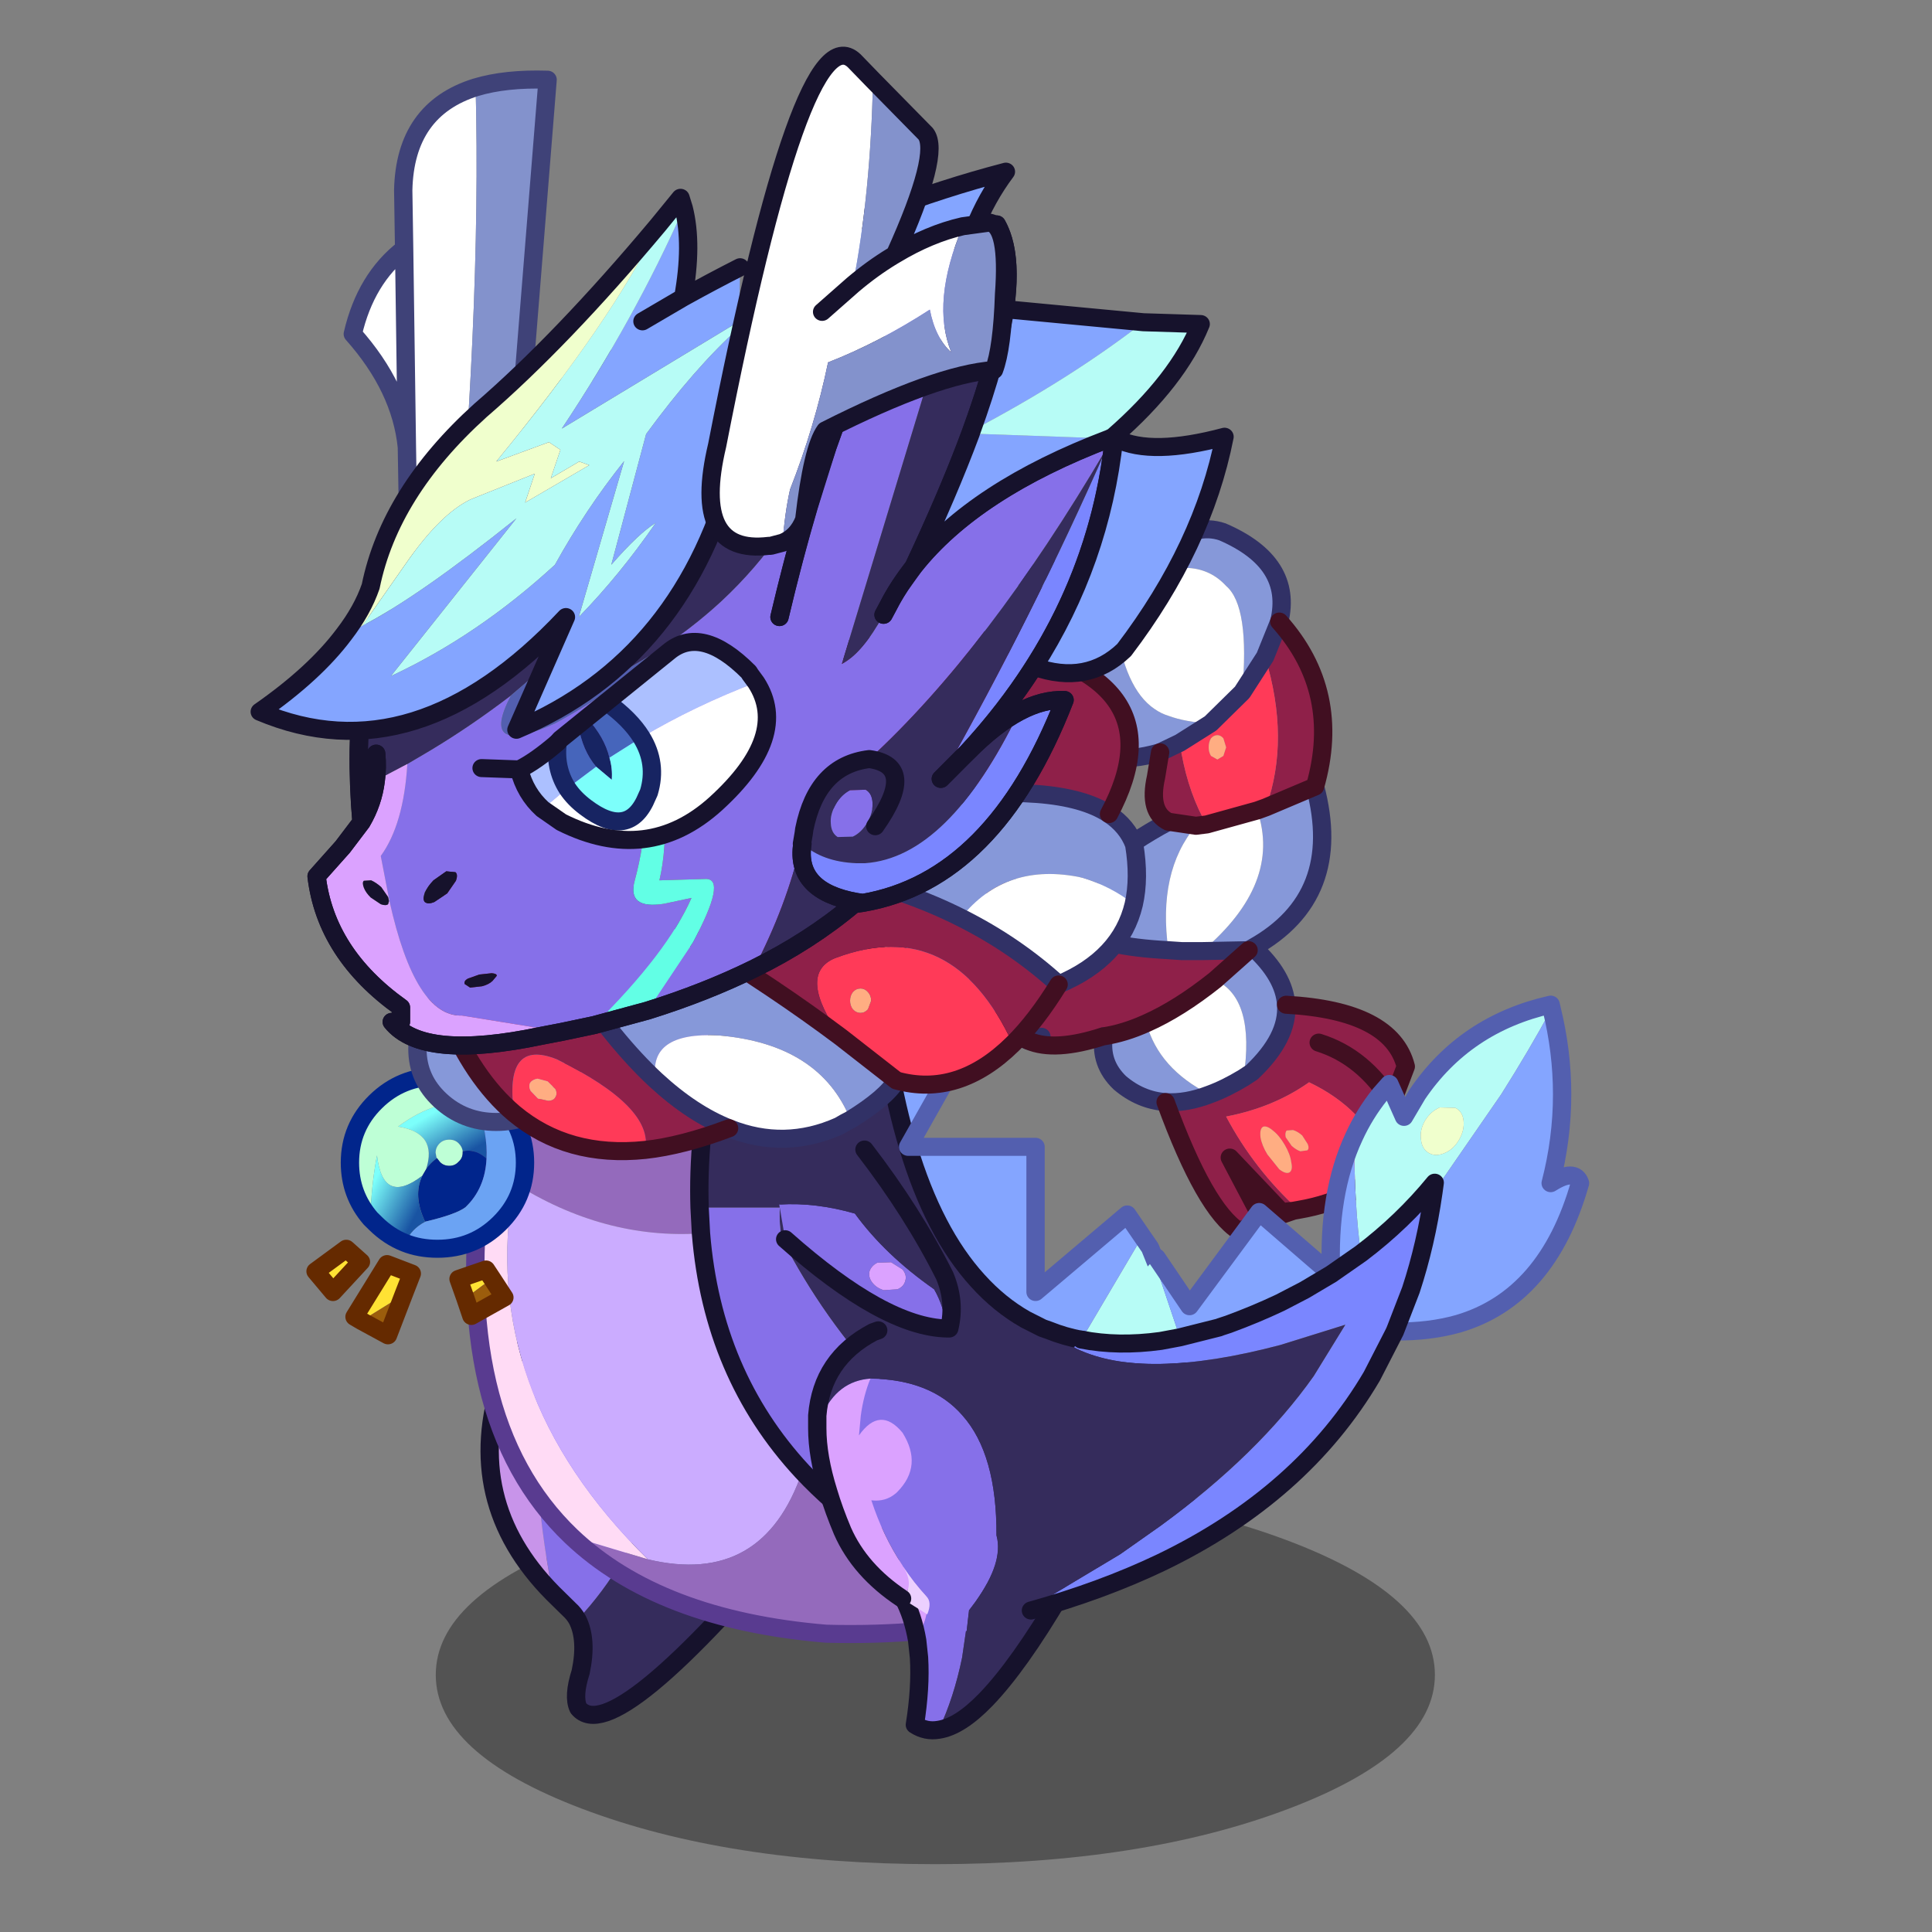 <svg xmlns:ffdec="https://www.free-decompiler.com/flash" xmlns:xlink="http://www.w3.org/1999/xlink" ffdec:objectType="frame" height="90" width="90" xmlns="http://www.w3.org/2000/svg"><rect width="100%" height="100%" fill="#808080" stroke="none"/><use ffdec:characterId="28" height="84.65" transform="translate(4.05 2.2)" width="74.8" xlink:href="#a"/><defs><g id="a" transform="translate(-4.05 -2.2)"><use ffdec:characterId="2" height="42" transform="matrix(.427 0 0 .42 20.3 69.2)" width="109" xlink:href="#b"/><use ffdec:characterId="4" height="79.85" transform="matrix(.427 0 0 .42 38.223 24.23)" width="64.85" xlink:href="#c"/><use ffdec:characterId="6" height="46.25" transform="matrix(.427 0 0 .42 22.373 60.88)" width="38" xlink:href="#d"/><use ffdec:characterId="8" height="93.25" transform="matrix(.427 0 0 .42 21.723 37.38)" width="81.35" xlink:href="#e"/><use ffdec:characterId="10" height="46.35" transform="matrix(.427 0 0 .42 37.623 61.553)" width="28.6" xlink:href="#f"/><use ffdec:characterId="12" height="21.85" transform="matrix(.427 0 0 .42 36.15 53.13)" width="20.15" xlink:href="#g"/><use ffdec:characterId="14" height="69.2" transform="matrix(.427 0 0 .42 47.15 46.38)" width="62.95" xlink:href="#h"/><use ffdec:characterId="16" height="30.7" transform="matrix(.427 0 0 .42 14.273 49.73)" width="24.85" xlink:href="#i"/><use ffdec:characterId="27" height="128.05" transform="matrix(.427 0 0 .42 10.329 2.18)" width="113.9" xlink:href="#j"/></g><g id="u"><path d="m47.5 14.15 1.55-3.9q6.85 7.8 3.9 18.3l-5.35 2.3q2.65-7.55-.1-16.7M37 1.8q-1.6 1.35-3.2 3.75-1.3 1.95-2.65 4.65l-2 4.4q-1.75 5.6-.85 8.3l-7.85 2.8q-5.6-.25-3-6.65 3.95-11 9.9-15.15l1.3-.25-1.3.25q4.05-2.8 9.05-2.4l.6.3M4.85 18.1q-.5 1.8-.5 3.85 0 5.1 2.2 7.45 1.9 2 5.7 2 2.5 0 3.25-.65L17.7 28l.15-.15 1.75 2.8.1 2.5q0 1.15-.7 3.45l-.8 2.4q-1.65-.55-3.3-.55-2.95 0-4.9.9-2.15.95-2.75 2.85-2.35-.2-4.5-3.35Q0 34.9 0 29.15q0-4.3 1.9-7.5.6-1.05 2.95-3.55m33.35 5.6q.65 4.65 2.5 8.3l.45.75-1.2.15-3-.45q-2.2-1.1-1.35-4.95l.45-2.75 2.15-1.05M26.05 43.6l.55.05.65.75q2.25 1.9 9.7 2.3l1.45.1h2.25l5.05-.1-3.65 3.3q-3.95 3.2-7.5 4.8-2.4 1.1-4.65 1.45h-.05q-5.3 1.75-8.15.5-2.55-1.1-3.25-4.6-5.3-7.45 1.3-8.55l4.6-.15 1.7.15 1.2.8-1.2-.8m23.75 9.15q11.5.65 13.05 6.85l-1.5 4 .9 1.65q-.3 2.8-1.6 4.85-2.25-5.8-8.35-8.75-3.9 2.8-9.05 3.8Q46.3 71 51.15 75.5l-.55.1-1.3.15-5.65-6.05 3.65 7.05-2.65 1.1q-3.7-2.35-8-14.3 2.25.15 4.8-.85 1.75-.65 3.7-1.85l.9-.6q4-3.85 3.75-7.5m-28.1 4h.05l1.35-.45-1.35.45h-.05m39.65 6.85q-3.1-5.1-8-6.65 4.9 1.55 8 6.65" fill="#8f2049" fill-rule="evenodd" transform="translate(1 1)"/><path d="m49.05 10.25-1.55 3.9L45 18.1q.85-9.55-1.75-11.8Q40 2.7 33.8 5.55q1.6-2.4 3.2-3.75Q39.95-.7 42.85.3q7.75 3.4 6.2 9.95m-1.45 20.6 5.35-2.3q3.2 12.2-6.75 17.85 3.4 3.15 3.6 6.35.25 3.65-3.75 7.5l-.9.6q1.3-8.8-3.1-10.85l3.65-3.3-5.05.1q8.7-7.5 6-15.6l.95-.35M27.35 3.9q-5.95 4.15-9.9 15.15-2.6 6.4 3 6.65-.3.05-.9.5l-1.7 1.65-.15.15-2.2 2.75q-.75.65-3.25.65-3.8 0-5.7-2-2.2-2.35-2.2-7.45 0-2.05.5-3.85.7-2.65 2.45-4.75 1.8-2.2 6.55-5.5 2.35-1.65 7.4-2.75l6.1-1.2m.95 19q-.9-2.7.85-8.3l2-4.4q1 7.5 4.3 9.75.7.5 1.5.75 1.85.7 4.6.85L38.2 23.7l-2.15 1.05q-6.5 1.9-7.75-1.85m-10.95 4 .5.95-.5-.95M18.2 39l1.55.65 1.2.65 3.4 2.2 1.7 1.1-1.7-.15-4.6.15q-6.6 1.1-1.3 8.55.7 3.5 3.25 4.6l-5.8-2.45-5.25-2.65q-3.6-2.7-3.6-8l.2-1.45h.3-.3q.6-1.9 2.75-2.85 1.95-.9 4.9-.9 1.65 0 3.3.55l-.35.65-.4-.15.4.15.35-.65m8.4 4.65q-.5-.8-.3-1.8 2.65-5.05 10.65-9.4l3 .45q-4.2 5.1-3 13.8-7.45-.4-9.7-2.3l-.65-.75m10.05 19.9q-2.75-.2-5-2.15-2.2-2.15-1.75-5.15 2.25-.35 4.65-1.45 1.35 5.05 6.9 7.9-2.55 1-4.8.85M46.2 46.4l-.5.3.5-.3" fill="#8698d9" fill-rule="evenodd" transform="translate(1 1)"/><path d="M33.8 5.55q6.2-2.85 9.45.75 2.6 2.25 1.75 11.8l-3.45 3.45q-2.75-.15-4.6-.85-.8-.25-1.5-.75-3.3-2.25-4.3-9.75 1.35-2.7 2.65-4.65m7.35 27.2 5.5-1.55q2.7 8.1-6 15.6H38.4l-1.45-.1q-1.2-8.7 3-13.8l1.2-.15m4 28.1q-1.95 1.2-3.7 1.85-5.55-2.85-6.9-7.9 3.55-1.6 7.5-4.8 4.4 2.05 3.1 10.85" fill="#fff" fill-rule="evenodd" transform="translate(1 1)"/><path d="m45 18.1 2.5-3.95q2.75 9.15.1 16.7l-.95.35-5.5 1.55-.45-.75q-1.85-3.65-2.5-8.3l3.35-2.15L45 18.1m-2.05 5.1q-.3-.35-.65-.35-.4 0-.7.35-.25.4-.25 1 0 .55.25.95l.7.4.65-.4.3-.95-.3-1m17.7 46.9q-2.65 4.2-9.5 5.4-4.85-4.5-7.9-10.35 5.15-1 9.05-3.8 6.1 2.95 8.35 8.75m-13.4-3.8q-.35.25-.25 1.15.15.9.75 1.9l1.3 1.65q.7.55 1.1.35.4-.25.2-1.15-.1-.85-.7-1.9-.6-1.05-1.3-1.6-.7-.6-1.1-.4m3.3.35-.7.05q-.2.25-.1.75l.65.95q.5.45.95.6l.75-.1q.25-.2.05-.7l-.6-.95q-.5-.45-1-.6" fill="#ff3a58" fill-rule="evenodd" transform="translate(1 1)"/><path d="m42.95 23.2.3 1-.3.95-.65.4-.7-.4q-.25-.4-.25-.95 0-.6.25-1 .3-.35.7-.35.35 0 .65.35m4.3 43.1q.4-.2 1.1.4.7.55 1.3 1.6.6 1.05.7 1.9.2.9-.2 1.15-.4.2-1.1-.35l-1.3-1.65q-.6-1-.75-1.9-.1-.9.25-1.15m3.3.35q.5.15 1 .6l.6.95q.2.5-.05.7l-.75.1q-.45-.15-.95-.6l-.65-.95q-.1-.5.1-.75l.7-.05" fill="#ffad82" fill-rule="evenodd" transform="translate(1 1)"/><path d="m50.6 75.6-3.3 1.15-3.65-7.05 5.65 6.05 1.3-.15" fill="#410f21" fill-rule="evenodd" transform="translate(1 1)"/><path d="m48.5 15.15 1.55-3.9q1.55-6.55-6.2-9.95-2.9-1-5.85 1.5-1.6 1.35-3.2 3.75-1.3 1.95-2.65 4.65l-2 4.4q-1.75 5.6-.85 8.3 1.25 3.75 7.75 1.85l2.15-1.05 3.35-2.15L46 19.1l2.5-3.95M29.65 4.65l-1.3.25-6.1 1.2q-5.05 1.1-7.4 2.75-4.75 3.3-6.55 5.5-1.75 2.1-2.45 4.75-.5 1.8-.5 3.85 0 5.1 2.2 7.45 1.9 2 5.7 2 2.5 0 3.25-.65L18.7 29l.15-.15 1.7-1.65q.6-.45.9-.5M19.2 40l1.55.65 1.2.65 3.4 2.2 1.7 1.1 1.2.8q2.25 1.9 9.7 2.3l1.45.1h2.25l5.05-.1.5-.3q3.4 3.15 3.6 6.35.25 3.65-3.75 7.5l-.9.6q-1.95 1.2-3.7 1.85-2.55 1-4.8.85-2.75-.2-5-2.15-2.2-2.15-1.75-5.15m-3.3-12.6q-.5-.8-.3-1.8 2.65-5.05 10.65-9.4M27.6 44.65l.65.75m25.7-15.85q3.2 12.2-6.75 17.85M22.7 57.75l-5.8-2.45-5.25-2.65q-3.6-2.7-3.6-8l.2-1.45q.6-1.9 2.75-2.85 1.95-.9 4.9-.9 1.65 0 3.3.55m4.9 17.3-1.35.45h-.05" fill="none" stroke="#313166" stroke-linecap="round" stroke-linejoin="round" stroke-width="2"/><path d="m48.6 31.85 5.35-2.3q2.95-10.5-3.9-18.3M28.35 4.9q-5.95 4.15-9.9 15.15-2.6 6.4 3 6.65l7.85-2.8m-10.45 4.95-.5-.95m23.8 5.85 5.5-1.55.95-.35M28.35 4.9q4.05-2.8 9.05-2.4m.55 30.95q-2.2-1.1-1.35-4.95l.45-2.75m-18.2 3.1 1.75 2.8.1 2.5q0 1.15-.7 3.45l-.8 2.4-.35.65-.4-.15m8.6 4.1.55.05m10.35-11.2 3 .45 1.2-.15m-19.45 24q-2.55-1.1-3.25-4.6-5.3-7.45 1.3-8.55l4.6-.15 1.7.15m23.75 9.15q11.5.65 13.05 6.85l-1.5 4 .9 1.65q-.3 2.8-1.6 4.85-2.65 4.2-9.5 5.4l-.55.1-3.3 1.15-2.65 1.1q-3.7-2.35-8-14.3m-6.75-7.3h-.05q-5.3 1.75-8.15.5M8.25 43.2q-2.35-.2-4.5-3.35Q1 35.9 1 30.15q0-4.3 1.9-7.5.6-1.05 2.95-3.55m2.4 24.1h.3m34.5 7.8 3.65-3.3M43.05 51q-3.95 3.2-7.5 4.8-2.4 1.1-4.65 1.45M51.6 76.6l-1.3.15-5.65-6.05 3.65 7.05m6.05-19.8q4.9 1.55 8 6.65" fill="none" stroke="#410f21" stroke-linecap="round" stroke-linejoin="round" stroke-width="2"/></g><g id="v"><path d="M20.55.55q3.1.65 6.2 2.05 5.35 2.35 8.2 10.85 2.4 4.4-.65 9.35l-.1.2Q13.5 48.25 9.7 43.5q-.6-1.3.25-4 .75-3.6-.35-5.8Q20.8 21.55 20.55.55" fill="#352c5c" fill-rule="evenodd" transform="translate(1 1)"/><path d="M9.6 33.7q-.35-.65-.9-1.15l-1.8-1.8Q4.25 16.9 5.15 2.6 7.3 1.3 10.6.45q5.05-.9 9.95.1.25 21-10.95 33.15" fill="#8670e9" fill-rule="evenodd" transform="translate(1 1)"/><path d="M6.9 30.75Q-3.05 20.5 1.4 6.8l.3-.7q1-2.05 3.45-3.5-.9 14.3 1.75 28.15" fill="#c894ea" fill-rule="evenodd" transform="translate(1 1)"/><path d="M21.55 1.55q3.1.65 6.2 2.05 5.35 2.35 8.2 10.85 2.4 4.4-.65 9.35l-.1.2Q14.5 49.25 10.7 44.5q-.6-1.3.25-4 .75-3.6-.35-5.8-.35-.65-.9-1.15l-1.8-1.8Q-2.05 21.5 2.4 7.8l.3-.7q1-2.05 3.45-3.5Q8.3 2.3 11.6 1.45q5.05-.9 9.95.1z" fill="none" stroke="#16122c" stroke-linecap="round" stroke-linejoin="round" stroke-width="2"/></g><g id="w"><path d="M28.7 13.75q-1.65 6.7-2.75 13.7-1.75 8.85-1.5 16.5l.15 2.85q-10.6.7-20.4-5.6L.85 38.8q1.5-11.3 5.8-25.05H28.7M10.45 80.4l8.35 2.55Q31.35 86 35.65 73.2q6.5 7.1 16.75 12.05l2.4 1.1 2.85 1.2.8 1.8q-9.2 2.15-20.2 1.85Q20 89.65 10.45 80.4" fill="#946abc" fill-rule="evenodd" transform="translate(1 1)"/><path d="m.85 38.8 3.35 2.4Q.1 64.25 18.8 82.95l-8.35-2.55Q-3.05 67.3.85 38.8" fill="#ffdbf5" fill-rule="evenodd" transform="translate(1 1)"/><path d="M4.2 41.2q9.8 6.3 20.4 5.6 1.25 15.65 11.05 26.4-4.3 12.8-16.85 9.75Q.1 64.25 4.2 41.2" fill="#cbacff" fill-rule="evenodd" transform="translate(1 1)"/><path d="M43.75 16.65q.9 11.95 3.45 20.55 2.8 9.5 7.6 14.85 2.35 2.65 5.2 4.3l1.85.95.7.25q1.7.7 3.55 1.05 2.8.5 4.75 1.45l8.5 2.6Q82.3 86.25 61 88.35l-.45.15.45-.15-.4.3-.05-.15-.05-.1-.05.05-15.7-24.75q-6.8-7.35-11.3-16.25-.35-1.5-.25-3.5h-8.75q-.25-7.65 1.5-16.5 1.1-7 2.75-13.7Q30.4 6.7 32.7 0h11l-.25 12.25.3 4.4" fill="#352c5c" fill-rule="evenodd" transform="translate(1 1)"/><path d="m79.35 62.65-8.5-2.6q-1.95-.95-4.75-1.45l6.65-11.45.85 1.25.4 1.35 2.7 6.5 2.65 6.4" fill="#b7fcf6" fill-rule="evenodd" transform="translate(1 1)"/><path d="M66.1 58.6q-1.85-.35-3.55-1.05l-.7-.25-1.85-.95q-2.85-1.65-5.2-4.3Q50 46.7 47.2 37.2q-2.55-8.6-3.45-20.55l12.75 3.8-9.3 16.75h13.9v16.1l10-8.6 1.65 2.45L66.1 58.6m7.5-10.2 3.1 7.85-2.7-6.5-.4-1.35" fill="#84a5ff" fill-rule="evenodd" transform="translate(1 1)"/><path d="M24.45 43.95h8.75q-.1 2 .25 3.5 4.5 8.9 11.3 16.25l15.7 24.75-.15.1-2.65-1-2.85-1.2-2.4-1.1Q42.15 80.3 35.65 73.2q-9.8-10.75-11.05-26.4l-.15-2.85" fill="#8670e9" fill-rule="evenodd" transform="translate(1 1)"/><path d="m60.45 88.45.05-.05.05.1h-.05.05l.05.15-.1-.15-.05-.05" fill="#7a86ff" fill-rule="evenodd" transform="translate(1 1)"/><path d="M1.85 39.8q1.5-11.3 5.8-25.05H29.7M11.45 81.4q9.55 9.25 27.8 10.8 11 .3 20.2-1.85l-.8-1.8m-47.2-7.15q-13.5-13.1-9.6-41.6" fill="none" stroke="#593b90" stroke-linecap="round" stroke-linejoin="round" stroke-width="2"/><path d="M67.1 59.6q-1.85-.35-3.55-1.05l-.7-.25-1.85-.95q-2.85-1.65-5.2-4.3Q51 47.7 48.2 38.2q-2.55-8.6-3.45-20.55l-.3-4.4L44.7 1h-11q-2.3 6.7-4 13.75-1.65 6.7-2.75 13.7-1.75 8.85-1.5 16.5l.15 2.85q1.25 15.65 11.05 26.4 6.5 7.1 16.75 12.05l2.4 1.1 2.85 1.2 2.65 1 .2-.05h.05l.45-.15m18.35-25.7-8.5-2.6q-1.95-.95-4.75-1.45m-5.5 30.05-.3-.1" fill="none" stroke="#16122c" stroke-linecap="round" stroke-linejoin="round" stroke-width="2"/><path d="M73.75 48.15 72.1 45.7l-10 8.6V38.2H48.2l9.3-16.75-12.75-3.8m29 30.5.85 1.25 3.1 7.85 2.65 6.4" fill="none" stroke="#535faf" stroke-linecap="round" stroke-linejoin="round" stroke-width="2"/></g><g id="x"><path d="M9.3 26.65q.7-4.95 7.3-3.8l3 .55q.9 3.25-3 8.3l-.75 5.25q-.9 4.45-2.55 8-1.4.25-2.6-.55.65-4.15.45-7.45l-.2-1.9q1.6-3.65 1-4.9-1.5-1.65-2.65-3.5" fill="#8670e9" fill-rule="evenodd" transform="translate(1 .35)"/><path d="M9.4 30.25q-.35-2.1-.1-3.6 1.15 1.85 2.65 3.5.6 1.25-1 4.9-.45-2.7-1.55-4.8" fill="#dba2ff" fill-rule="evenodd" transform="translate(1 .35)"/><path d="M19.6 23.4q6.05 1.5 7 6.55-4.55 7.85-8.15 11.65-2.85 3-5.15 3.35 1.65-3.55 2.55-8l.75-5.25q3.9-5.05 3-8.3" fill="#352c5c" fill-rule="evenodd" transform="translate(1 .35)"/><path d="M27.6 30.3q-4.55 7.85-8.15 11.65-2.85 3-5.15 3.35-1.4.25-2.6-.55.65-4.15.45-7.45l-.2-1.9q-.45-2.7-1.55-4.8" fill="none" stroke="#16122c" stroke-linecap="round" stroke-linejoin="round" stroke-width="2"/><path d="M16.35 34q-2.05-.5-4.3-1.85.55-1.35-.1-2-1.4-1.55-2.5-3.25l-.05-.05-.1-.2Q7.2 23.4 5.95 19.5q1.55.2 2.7-.8l.15-.15q2.8-2.9.55-6.55-2.45-3-4.75.3l.2-2.2Q5.1 7.85 5.85 6q6.65.1 10.05 4.1 3.75 4.3 3.7 13.3.8 2.95-2.3 7.35l-.7.95-.25 2.3" fill="#8670e9" fill-rule="evenodd" transform="translate(1 .35)"/><path d="M9.3 30.4q-4.6-3.1-6.5-7.5-.95-2.3-1.55-4.35-1.2-3.9-1.2-7.05l.5-1.4q1.7-3.85 5.3-4.1-.75 1.85-1.05 4.1l-.2 2.2Q6.9 9 9.35 12q2.25 3.65-.55 6.55l-.15.15q-1.15 1-2.7.8 1.25 3.9 3.35 7.15l.1.2.05.05q1.25 2.1-.15 3.5" fill="#dba2ff" fill-rule="evenodd" transform="translate(1 .35)"/><path d="M6.7.65q8.95-3.25 15.7 9.45l.2.35q5.45 10.2 4 19.5-3.35 4.15-9.3 4.1l-.95-.05.25-2.3.7-.95q3.1-4.4 2.3-7.35.05-9-3.7-13.3-3.4-4-10.05-4.1-3.6.25-5.3 4.1l-.5 1.4v-1.4q.5-6.25 6.1-9.25l.55-.2" fill="#352c5c" fill-rule="evenodd" transform="translate(1 .35)"/><path d="M12.05 32.15 9.3 30.4q1.4-1.4.15-3.5 1.1 1.7 2.5 3.25.65.65.1 2" fill="#ecd0fe" fill-rule="evenodd" transform="translate(1 .35)"/><path d="M10.3 30.75q-4.6-3.1-6.5-7.5-.95-2.3-1.55-4.35-1.2-3.9-1.2-7.05v-1.4q.5-6.25 6.1-9.25L7.7 1" fill="none" stroke="#16122c" stroke-linecap="round" stroke-linejoin="round" stroke-width="2"/></g><g id="y"><path d="M.65 9.95 0 6.1h.05q3.9-.25 8.2 1 3.3 4.6 8.65 8.4 1.05 1.85 1.4 4.35-6.85-.15-17.65-9.9M12.2 12.5l-1.5.05q-.65.35-.85.95-.15.65.3 1.25.45.6 1.25.85l1.5-.1q.7-.3.85-.95.2-.6-.3-1.25l-1.25-.8" fill="#8670e9" fill-rule="evenodd" transform="translate(.35 1)"/><path d="m12.2 12.5 1.25.8q.5.65.3 1.25-.15.65-.85.95l-1.5.1q-.8-.25-1.25-.85-.45-.6-.3-1.25.2-.6.85-.95l1.5-.05" fill="#dba2ff" fill-rule="evenodd" transform="translate(.35 1)"/><path d="M.05 6.1 9.3 0q5.3 7 8.75 14 1.2 2.9.5 5.85h-.25q-.35-2.5-1.4-4.35-5.35-3.8-8.65-8.4-4.3-1.25-8.2-1" fill="#352c5c" fill-rule="evenodd" transform="translate(.35 1)"/><path d="M9.65 1q5.3 7 8.75 14 1.2 2.9.5 5.85h-.25Q11.8 20.7 1 10.95" fill="none" stroke="#16122c" stroke-linecap="round" stroke-linejoin="round" stroke-width="2"/></g><g id="z"><path d="m7.55 37.15 7.9-8.85 2.85 8.6-2.1.4q-4.65.65-8.65-.15m29.75-22.5q1.15-2.55 2.85-4.7l1-1.15 1.6 3.65 1.45-2.5Q49.4 2.15 58.75 0l.1.45q-2.45 4.6-5.5 9.5l-7.4 10.9.15-1.1q-3.5 4.35-8.05 7.85-.7-4.85-.75-12.95m11.05-3.2-1.7-.05q-1 .45-1.6 1.45-.6 1.05-.45 2.1.1 1.05.85 1.5.75.45 1.75 0 .95-.4 1.55-1.45.6-1.05.5-2.1-.1-1.05-.9-1.45" fill="#b7fcf6" fill-rule="evenodd" transform="translate(0 1)"/><path d="M48.35 11.45q.8.4.9 1.45.1 1.05-.5 2.1t-1.55 1.45q-1 .45-1.75 0t-.85-1.5q-.15-1.05.45-2.1.6-1 1.6-1.45l1.7.05" fill="#f0ffcd" fill-rule="evenodd" transform="translate(0 1)"/><path d="M58.85.45Q60 5.2 60 9.95q0 4.95-1.25 9.85 2.65-1.7 3.2 0-3.55 12.7-13.3 15.6-3.15.9-6.9.85l1.75-4.6q1.65-5.1 2.45-10.8l7.4-10.9q3.05-4.9 5.5-9.5M15.45 28.3l.3-.25 3.6 5.4L26.95 23l7.85 6.9q-.4-8.95 2.5-15.25.05 8.1.75 12.95l-3.25 2.3-2.9 1.75-2.65 1.4q-2.7 1.3-5.65 2.4l-.9.3-.1.05-4.3 1.1-2.85-8.6" fill="#84a5ff" fill-rule="evenodd" transform="translate(0 1)"/><path d="m41.75 36.25-2.5 4.95q-7.6 13.15-23.05 20.7Q9.8 65 2.05 67.2l-.1-.25 9.85-6 4.4-3.15q10.65-7.9 16.7-16.6l3.45-5.7-7.1 2.25q-7.45 2-13.05 2.1-5.5.1-9.2-1.7L6.75 38l.8-.85q4 .8 8.65.15l2.1-.4 4.3-1.1.1-.05.9-.3q2.95-1.1 5.65-2.4l2.65-1.4 2.9-1.75 3.25-2.3q4.55-3.5 8.05-7.85l-.15 1.1q-.8 5.7-2.45 10.8l-1.75 4.6" fill="#7a86ff" fill-rule="evenodd" transform="translate(0 1)"/><path d="M1.95 66.95q-2.9-7-1.5-13.25 1.3-10.45 6.3-15.7l.25.15q3.7 1.8 9.2 1.7 5.6-.1 13.05-2.1l7.1-2.25-3.45 5.7q-6.05 8.7-16.7 16.6l-4.4 3.15-9.85 6" fill="#352c5c" fill-rule="evenodd" transform="translate(0 1)"/><path d="M58.85 1.45Q60 6.2 60 10.95q0 4.95-1.25 9.85 2.65-1.7 3.2 0-3.55 12.7-13.3 15.6-3.15.9-6.9.85m-26-8.2 3.6 5.4L26.95 24l7.85 6.9q-.4-8.95 2.5-15.25 1.15-2.55 2.85-4.7l1-1.15 1.6 3.65 1.45-2.5Q49.4 3.15 58.75 1l.1.45" fill="none" stroke="#535faf" stroke-linecap="round" stroke-linejoin="round" stroke-width="2"/><path d="m41.75 37.25-2.5 4.95q-7.6 13.15-23.05 20.7Q9.8 66 2.05 68.2m43.9-46.35q-.8 5.7-2.45 10.8l-1.75 4.6m-3.7-8.65q4.55-3.5 8.05-7.85l-.15 1.1m-38.4 16.3q4 .8 8.65.15l2.1-.4 4.3-1.1.1-.05.9-.3q2.95-1.1 5.65-2.4l2.65-1.4 2.9-1.75 3.25-2.3" fill="none" stroke="#16122c" stroke-linecap="round" stroke-linejoin="round" stroke-width="2"/></g><g id="A"><path d="M4.95 20.55 1.9 23.9 0 21.6l3.35-2.5 1.6 1.45m14.3 1.85-2.9 2.2-.75-2.15 3-1.05.65 1M5 27.1l-.75-.45L7.8 20.8l2.7 1.05-.9 2.35L5 27.1" fill="#ffe234" fill-rule="evenodd" transform="translate(1 1)"/><path d="m19.25 22.4 1.35 2.1-3.6 2.05-.65-1.95 2.9-2.2M9.6 24.2l-1.7 4.5L5 27.1l4.6-2.9" fill="#9b5d0c" fill-rule="evenodd" transform="translate(1 1)"/><path d="M5.95 21.55 2.9 24.9 1 22.6l3.35-2.5 1.6 1.45m11.4 4.05.65 1.95 3.6-2.05-1.35-2.1-.65-1-3 1.05.75 2.15M6 28.1l-.75-.45L8.8 21.8l2.7 1.05-.9 2.35-1.7 4.5L6 28.1z" fill="none" stroke="#652a00" stroke-linecap="round" stroke-linejoin="round" stroke-width="2"/><path d="M16.05 8.3q-.05-.5-.45-.9t-1-.4q-.65 0-1.05.4-.45.45-.45 1.05l.1.55.05.05q-.75.55-1.2 1.25Q13.35 6.25 9 5.55q4.3-3.25 8.6-2.65 1.2 3.55 1.05 6.2-1.3-1.15-2.6-.8" fill="url(#k)" fill-rule="evenodd" transform="translate(1 1)"/><path d="M13.25 9.05 13.2 9l-.1-.55q0-.6.45-1.05.4-.4 1.05-.4.6 0 1 .4t.45.9v.15q0 .6-.45 1-.4.45-1 .45-.65 0-1.05-.45l-.3-.4M17.6 2.9Q13.3 2.3 9 5.55q4.35.7 3.05 4.75l-.4.7q-4.3 3.35-4.95-2.25-.65 3.5-.7 7-2.25-2.65-2.25-6.2 0-3.95 2.8-6.75T13.3 0l3.4.6.9 2.3" fill="#beffd6" fill-rule="evenodd" transform="translate(1 1)"/><path d="M16.05 8.3q1.3-.35 2.6.8-.15 3.3-2.3 5.4-1.05.8-4.4 1.6-1.35-2.9-.3-5.1l.4-.7q.45-.7 1.2-1.25l.3.4q.4.45 1.05.45.6 0 1-.45.45-.4.45-1V8.3" fill="#00258c" fill-rule="evenodd" transform="translate(1 1)"/><path d="M18.65 9.1q.15-2.65-1.05-6.2L16.7.6q1.85.7 3.35 2.2 2.8 2.8 2.8 6.75t-2.8 6.75q-2.8 2.8-6.75 2.8-1.95 0-3.55-.65.7-1.55 2.2-2.35 3.35-.8 4.4-1.6 2.15-2.1 2.3-5.4" fill="#6ba3f3" fill-rule="evenodd" transform="translate(1 1)"/><path d="M9.75 18.45q-1.75-.7-3.2-2.15L6 15.75q.05-3.5.7-7 .65 5.6 4.95 2.25-1.05 2.2.3 5.1-1.5.8-2.2 2.35" fill="url(#l)" fill-rule="evenodd" transform="translate(1 1)"/><path d="M7 16.75q-2.25-2.65-2.25-6.2 0-3.95 2.8-6.75T14.3 1l3.4.6q1.85.7 3.35 2.2 2.8 2.8 2.8 6.75t-2.8 6.75q-2.8 2.8-6.75 2.8-1.95 0-3.55-.65-1.75-.7-3.2-2.15L7 16.75z" fill="none" stroke="#01258b" stroke-linecap="round" stroke-linejoin="round" stroke-width="2"/></g><g id="j" transform="translate(4.15 1)"><use ffdec:characterId="17" height="64.45" transform="translate(9.15 1.65)" width="23.25" xlink:href="#m"/><use ffdec:characterId="18" height="18.2" transform="translate(16.2 101.05)" width="19.2" xlink:href="#n"/><use ffdec:characterId="19" height="58.7" transform="translate(17.05 63.8)" width="79.65" xlink:href="#o"/><use ffdec:characterId="20" height="98.9" transform="translate(5.2 11.85)" width="101.05" xlink:href="#p"/><use ffdec:characterId="21" height="61.1" transform="translate(-1 14.75)" width="54.4" xlink:href="#q"/><use ffdec:characterId="22" height="56.45" transform="translate(48.2 -1)" width="34.1" xlink:href="#r"/><use ffdec:characterId="23" height="24" transform="translate(23.2 64)" width="33.15" xlink:href="#s"/></g><g id="m"><path d="m5.6 18.75-.1-6.5Q5.7 3.3 13.4.85q.65 25.35-2.7 61l-4.45.6-.35-21.7Q5.25 34.2 0 28.2q1.4-6.15 5.6-9.45l.3 22-.3-22" fill="#fff" fill-rule="evenodd" transform="translate(1 1)"/><path d="M10.7 61.85q3.35-35.65 2.7-61 3.25-1 7.85-.85l-4 50.7-.9 8.1q-.35 2.1-5.65 3.05" fill="#8392cc" fill-rule="evenodd" transform="translate(1 1)"/><path d="M14.4 1.85Q6.7 4.3 6.5 13.25l.1 6.5.3 22 .35 21.7 4.45-.6q5.3-.95 5.65-3.05l.9-8.1 4-50.7q-4.6-.15-7.85.85m-7.8 17.9Q2.4 23.05 1 29.2q5.25 6 5.9 12.55" fill="none" stroke="#3f4278" stroke-linecap="round" stroke-linejoin="round" stroke-width="2"/></g><g id="n"><path d="M2.5 2.35Q5.05 0 8.6 0t6.1 2.35q2.5 2.4 2.5 5.75t-2.5 5.7q-2.55 2.4-6.1 2.4t-6.1-2.4Q0 11.45 0 8.1t2.5-5.75" fill="#8698d9" fill-rule="evenodd" transform="translate(1 1)"/><path d="M3.5 3.35Q6.05 1 9.6 1t6.1 2.35q2.5 2.4 2.5 5.75t-2.5 5.7q-2.55 2.4-6.1 2.4t-6.1-2.4Q1 12.45 1 9.1t2.5-5.75z" fill="none" stroke="#3f4278" stroke-linecap="round" stroke-linejoin="round" stroke-width="2"/></g><g id="o"><path d="m8.15 18.9 1.15-1.05.55.15 19.6 15.2q8.75 5.4 15.9 10.85l6.05 4.8q-1.1 1.9-5 4.35-3.35-8.4-14.4-9.35-7.75-.4-6.85 4.95Q20.6 44.5 16 37.4L8.15 18.9m1.7-.9-.35-.25v-.05h44.7q14.95-2.05 20.4 1.6 2 1.35 2.75 3.4.6 3.7-.05 6.6-2.5-2-5.65-2.95-8.3-1.8-13.2 4.45-5.95-3.05-13.1-4.65L9.85 18" fill="#8698d9" fill-rule="evenodd" transform="translate(1 1)"/><path d="m51.4 48.85-6.05-4.8q-4.75-6.85-.8-8.7l.25-.1q12.75-4.85 19.3 9.55-5.95 5.95-12.7 4.05m-39.95.25q-.2.4.05.9l.8.85 1.1.25q.6 0 .8-.4.25-.4 0-.9l-.85-.85-1.1-.3q-.55.1-.8.45M9.7 52.5q-1.15-8.35 4.65-6 10.6 5.3 9.65 10.05-8.45.9-14.3-4.05m36.95-13.45q-.3.4-.3.95 0 .55.3.95.35.4.85.4.45 0 .8-.4l.35-.95q0-.55-.35-.95-.35-.4-.8-.4-.5 0-.85.4" fill="#ff3a58" fill-rule="evenodd" transform="translate(1 1)"/><path d="M11.45 49.1q.25-.35.8-.45l1.1.3.85.85q.25.5 0 .9-.2.4-.8.4l-1.1-.25-.8-.85q-.25-.5-.05-.9m35.2-10.05q.35-.4.85-.4.45 0 .8.4.35.4.35.95l-.35.95q-.35.4-.8.4-.5 0-.85-.4-.3-.4-.3-.95 0-.55.3-.95" fill="#ffad82" fill-rule="evenodd" transform="translate(1 1)"/><path d="M8.15 18.9 16 37.4q4.6 7.1 9.15 11.4 4 3.75 8 5.35-5.1 1.95-9.15 2.4.95-4.75-9.65-10.05-5.8-2.35-4.65 6-4.55-3.9-7.55-11.4l-.55-1.05Q-3.65 29.3 8.15 18.9m37.2 25.15Q38.2 38.6 29.45 33.2L9.85 18l35.5 8.15q7.15 1.6 13.1 4.65 5.9 3 10.65 7.4-2.45 4.05-5 6.6-6.55-14.4-19.3-9.55l-.25.1q-3.95 1.85.8 8.7M9.5 17.7q6.2-5.05 16.35-10.05Q40.6 0 59.25 0h1.55q22.05 3.6 13.8 19.3-5.45-3.65-20.4-1.6H9.5" fill="#8f2049" fill-rule="evenodd" transform="translate(1 1)"/><path d="M25.15 48.8q-.9-5.35 6.85-4.95 11.05.95 14.4 9.35-.6.3-1.25.7-5.95 2.7-12 .25-4-1.6-8-5.35M77.3 29.3q-1.4 6-8.2 8.9-4.75-4.4-10.65-7.4 4.9-6.25 13.2-4.45 3.15.95 5.65 2.95" fill="#fff" fill-rule="evenodd" transform="translate(1 1)"/><path d="m10.85 19-.55-.15-1.15 1.05L17 38.4q4.6 7.1 9.15 11.4 4 3.75 8 5.35 6.05 2.45 12-.25.65-.4 1.25-.7 3.9-2.45 5-4.35M10.5 18.7l-.2.15m.15-.15h.05q6.2-5.05 16.35-10.05M75.6 20.3q2 1.35 2.75 3.4.6 3.7-.05 6.6-1.4 6-8.2 8.9-4.75-4.4-10.65-7.4-5.95-3.05-13.1-4.65L10.85 19m-.35-.3h44.7q14.95-2.05 20.4 1.6" fill="none" stroke="#313166" stroke-linecap="round" stroke-linejoin="round" stroke-width="2"/><path d="m9.85 18-.35-.25v-.05h-.05" fill="none" stroke="#0f6" stroke-linecap="round" stroke-linejoin="round" transform="translate(1 1)"/><path d="m52.4 49.85-6.05-4.8Q39.2 39.6 30.45 34.2m-3.6-25.55Q41.6 1 60.25 1h1.55q22.05 3.6 13.8 19.3m-5.5 18.9q-2.45 4.05-5 6.6-5.95 5.95-12.7 4.05M10.7 53.5q-4.55-3.9-7.55-11.4l-.55-1.05Q-2.65 30.3 9.15 19.9M25 57.55q4.05-.45 9.15-2.4M25 57.55q-8.45.9-14.3-4.05" fill="none" stroke="#410f21" stroke-linecap="round" stroke-linejoin="round" stroke-width="2"/><path d="M29.45 33.2 9.85 18" fill="none" stroke="#172462" stroke-linecap="round" stroke-linejoin="round" transform="translate(1 1)"/></g><g id="p"><path d="M47.7 82.55q-5.3 2.65-11.6 4.65l4.95-7.55q3.75-7.1 1.4-7.05l-5.05.15q.8-3.45.55-8.2-.1-.35-.95-.5-1.1-.35-1.1.85-.15 3.95-1.2 7.9-.85 3.2 3.2 2.55l3-.65q-2.6 6.05-10.6 14.1l-3.5.75-10.95-1.8q-5.1.15-7.9-12.7l-.95-5q2.5-3.5 2.9-10.2l2.5-1.5q4.5-2.75 8.8-6.1-3.55 6.9 4.8 3.1 6.7-3.7 10.95-7.9 3.95-2.6 7.2-5.65 7.65-7.25 11.6-17.2 2.9-8.45 6.05-14Q66.45 2.35 71.7.55l-14.4 48.2q2.25-1.2 4.55-5.45l.5-.95q1.15-2.3 2.8-4.4 6.65-8.55 21.55-14.3l-.55 1.25Q73.25 47.2 60.3 59.3q-5.7.7-7.1 7.8l-.05.4-.25 1.1-.05.05q-1.6 7-5.15 13.9m2.8-39q2.5-10.8 5.25-18.95Q53 32.75 50.5 43.55M14.25 74.2l.95-1.4q.25-.7-.05-.95l-1-.1-1.4 1q-.65.7-.95 1.35-.25.75 0 1.05.35.3 1.05 0l1.4-.95m2.5 10.45 1.3-.15q.75-.2 1.15-.6l.45-.55q.05-.25-.55-.3l-1.35.15-1.25.45q-.45.25-.35.6l.6.4m41.45-21.9 1.7-.05q.7.4.75 1.45.05 1.1-.55 2.15-.65 1.15-1.6 1.6l-1.65.05q-.7-.45-.75-1.5-.1-1 .55-2.15.6-1.05 1.55-1.55" fill="#8670e9" fill-rule="evenodd" transform="translate(1 6.85)"/><path d="m86.9 23.55.1.05q-2.05 19.65-16.05 35l-.6.6-2.25 2.3q10.15-18.3 18.05-36.6l.75-1.35m-10.25 30.5q2.6-1.4 4.95-1.3-7.65 20-22 22.5l-.7-.1q-6.7-1.2-5.9-6.45 2.2 2 5.85 2.15h1q9.1-.65 16.8-16.8" fill="#7a86ff" fill-rule="evenodd" transform="translate(1 6.85)"/><path d="M70.95 58.6q3-3.1 5.7-4.55-7.7 16.15-16.8 16.8h-1Q55.2 70.7 53 68.7q-.8 5.25 5.9 6.45l-.3.25q-4.8 4.1-10.9 7.15 3.55-6.9 5.15-13.9l.1.05.2-1.2.05-.4q1.4-7.1 7.1-7.8 12.95-12.1 25.85-34.4-7.9 18.3-18.05 36.6l2.25-2.3.6-.6M4.9 66.3q-.35-4.1-.3-7.95.35-23.5 16.4-35.85l.2-.1Q41.5 5.85 61.8 10.6q-3.15 5.55-6.05 14-3.95 9.95-11.6 17.2-3.25 3.05-7.2 5.65-5.55 3.6-12.4 6.25l3.95-7.8-7.3 6.35q-4.3 3.35-8.8 6.1l-2.5 1.5-3.45 1.85q-.3 2.45-1.55 4.6M71.7.55 74.2 0q4.65 8.3-9.05 37.95-1.65 2.1-2.8 4.4l-.5.95q-2.3 4.25-4.55 5.45L71.7.55m-10.75 66.2q4.65-6.7-.65-7.45 5.3.75.65 7.45M6.45 61.7q.2-1.45.05-3 .15 1.55-.05 3m51.75 1.05q-.95.5-1.55 1.55-.65 1.15-.55 2.15.05 1.05.75 1.5l1.65-.05q.95-.45 1.6-1.6.6-1.05.55-2.15-.05-1.05-.75-1.45l-1.7.05" fill="#352c5c" fill-rule="evenodd" transform="translate(1 6.85)"/><path d="M36.95 47.45q-4.25 4.2-10.95 7.9-8.35 3.8-4.8-3.1l7.3-6.35-3.95 7.8q6.85-2.65 12.4-6.25" fill="#535faf" fill-rule="evenodd" transform="translate(1 6.85)"/><path d="m36.1 87.2-5.8 1.6q8-8.05 10.6-14.1l-3 .65q-4.05.65-3.2-2.55 1.05-3.95 1.2-7.9 0-1.2 1.1-.85.85.15.95.5.25 4.75-.55 8.2l5.05-.15q2.35-.05-1.4 7.05L36.1 87.2" fill="#62ffe5" fill-rule="evenodd" transform="translate(1 6.85)"/><path d="m26.8 89.55-2.3.45q-12.9 2.75-16.3-1.55h1v-1.6Q1 80.9 0 72.3l2.85-3.25L4.9 66.3q1.25-2.15 1.55-4.6l3.45-1.85q-.4 6.7-2.9 10.2l.95 5q2.8 12.85 7.9 12.7l10.95 1.8M5.15 72.8q-.2.2 0 .75t.75 1.1l1.1.75q.55.2.8 0l.1-.35-.1-.45-.75-1.1q-.55-.5-1.1-.75l-.8.05" fill="#dba2ff" fill-rule="evenodd" transform="translate(1 6.85)"/><path d="m5.15 72.8.8-.05q.55.25 1.1.75l.75 1.1.1.45-.1.35q-.25.2-.8 0l-1.1-.75q-.55-.55-.75-1.1-.2-.55 0-.75m9.1 1.4-1.4.95q-.7.3-1.05 0-.25-.3 0-1.05.3-.65.95-1.35l1.4-1 1 .1q.3.25.05.95l-.95 1.4m2.5 10.45-.6-.4q-.1-.35.35-.6l1.25-.45 1.35-.15q.6.05.55.3l-.45.55q-.4.4-1.15.6l-1.3.15" fill="#16122c" fill-rule="evenodd" transform="translate(1 6.85)"/><path d="M88 30.45v-.1l-.1.05-.2.1q-14.9 5.75-21.55 14.3-1.65 2.1-2.8 4.4l-.5.95M88 30.45q-2.05 19.65-16.05 35 3-3.1 5.7-4.55 2.6-1.4 4.95-1.3-7.65 20-22 22.5l-1 .15q-4.8 4.1-10.9 7.15-5.3 2.65-11.6 4.65l-5.8 1.6-3.5.75-2.3.45Q12.6 99.6 9.2 95.3h1v-1.6Q2 87.75 1 79.15l2.85-3.25 2.05-2.75q-.35-4.1-.3-7.95.35-23.5 16.4-35.85l.2-.1q20.3-16.55 40.6-11.8Q67.45 9.2 72.7 7.4l2.5-.55q4.65 8.3-9.05 37.95m2.95 23.55 2.25-2.3.6-.6m-10.65.7q5.3.75.65 7.45m.85-56.15q-3.15 5.55-6.05 14Q54 39.6 51.5 50.4m-44 15.15q.15 1.55-.05 3-.3 2.45-1.55 4.6m48.25 1.2.05-.4q1.4-7.1 7.1-7.8m-7.15 8.2-.2 1.2m5.65 6.7.3-.25q-6.7-1.2-5.9-6.45M59.9 82l.7.1" fill="none" stroke="#16122c" stroke-linecap="round" stroke-linejoin="round" stroke-width="2"/><path d="M86.5 23.75q-14.75 5.7-21.35 14.2 3.8-8.2 6.2-14.75l15.15.55m.5 0 .3.05q3.8 1.9 11.75-.25Q96.7 35.7 88.1 47.2q-4.05 3.95-9.85 1.85 7.3-11.6 8.75-25.3M47.65 9.9l.05-5.05Q61.45-2.2 75.2-5.85 73.1-3 71.7.55q-5.25 1.8-9.9 10.05-6-1.4-11.95-.95l1.3-1L49.5 9.7l-1.9 1.15.05-.95 1.85-.2-1.85.2m27.45-.5 15.1 1.45q-8 6.3-18.75 12.05 2.85-8 3.65-13.5" fill="#84a5ff" fill-rule="evenodd" transform="translate(1 6.85)"/><path d="M86.9 23.55v.2h-.4l.2-.1.2-.1-.2.1-.2.1-15.15-.55-.45-.05q.25-.15.55-.25l-.1.3.1-.3Q82.2 17.15 90.2 10.85l6.25.2q-2.5 6.25-9.55 12.5M49.85 9.65q-1.15.85-2.25 1.9v-.7l1.9-1.15 1.65-1.05-1.3 1-.35.05.35-.05" fill="#b7fcf6" fill-rule="evenodd" transform="translate(1 6.85)"/><path d="M87.5 30.6q-14.75 5.7-21.35 14.2l-.95 1.35q-1.05 1.45-1.85 3.05l-.5.95m25.45-19.5-.3-.2v.15q-1.45 13.7-8.75 25.3-3.1 4.95-7.3 9.55 3-3.1 5.7-4.55 2.6-1.4 4.95-1.3-7.65 20-22 22.5l-1 .15q-4.8 4.1-10.9 7.15-5.3 2.65-11.6 4.65l-5.8 1.6-3.5.75-2.3.45Q12.6 99.6 9.2 95.3h1v-1.6Q2 87.75 1 79.15l2.85-3.25 2.05-2.75q-.35-4.1-.3-7.95.35-23.5 16.4-35.85l.2-.1q13.2-10.75 26.45-12.5l1.85-.2.35-.05q5.95-.45 11.95.95Q67.45 9.2 72.7 7.4l2.5-.55q1.75 3.15.9 9.4l15.1 1.45 6.25.2q-2.5 6.25-9.55 12.5l.1-.05v.1l-.1-.05-.2.1-.2.1m.8.05q3.8 1.9 11.75-.25Q97.7 42.55 89.1 54.05 85.05 58 79.25 55.9M48.7 11.7Q62.45 4.65 76.2 1q-2.1 2.85-3.5 6.4m-.35 22.65q-2.4 6.55-6.2 14.75m6.3-15.05q2.85-8 3.65-13.5m-3.65 13.5-.1.3M51.5 50.4q1.55-6.65 3.2-12.3l2.05-6.65q2.9-8.45 6.05-14M7.5 65.55q.15 1.55-.05 3-.3 2.45-1.55 4.6m53.7 9.1.3-.25q-6.7-1.2-5.9-6.45M59.9 82l.7.1m11.35-16.65-.6.6-2.25 2.3" fill="none" stroke="#16122c" stroke-linecap="round" stroke-linejoin="round" stroke-width="2"/></g><g id="q"><path d="m41.75 16.7 4.45-2.65-4.45 2.65m4.5-12.55q1 4-.05 9.9 3.1-1.75 6.2-3.35l-.1 6-19.35 11.9q7.95-12.15 13.3-24.45M52.3 17.4l-.15 13.8-.05 1.05-.2-.2Q46.5 54.1 28 62l5.4-12.5Q16.95 67.3 0 60q6-4.25 9.2-8.6l2-.95q6.05-3.15 16.8-11.9l-13.7 17.5q9.5-4.5 17.9-12.35 3.35-6.15 7.55-11.5L34.8 49.5q4.5-4.7 8.4-10.45-1.8 1.1-4.85 4.65l3.8-14.5q5.3-7.35 10.15-11.8m-.15 13.8-.25.85.25-.85" fill="#84a5ff" fill-rule="evenodd" transform="translate(1 -2)"/><path d="M43.45 6.05 45.9 3l.35 1.15q-5.35 12.3-13.3 24.45L52.3 16.7v.7q-4.85 4.45-10.15 11.8l-3.8 14.5q3.05-3.55 4.85-4.65-3.9 5.75-8.4 10.45l4.95-17.3q-4.2 5.35-7.55 11.5-8.4 7.85-17.9 12.35L28 38.55q-10.75 8.75-16.8 11.9l4.75-6.9q3.75-5.5 7.05-7.1l7-2.85-1.05 3.2 7-4.15-1.1-.4-3.1 1.85 1.05-3.15-1.25-.85-5.75 2.15q12.85-15.9 17.65-26.2" fill="#b7fcf6" fill-rule="evenodd" transform="translate(1 -2)"/><path d="M9.2 51.4q2-2.65 2.9-5.3 2.1-10.45 11.95-19.5 8.9-7.8 19.4-20.55-4.8 10.3-17.65 26.2l5.75-2.15 1.25.85-1.05 3.15 3.1-1.85 1.1.4-7 4.15L30 33.6l-7 2.85q-3.3 1.6-7.05 7.1l-4.75 6.9-2 .95" fill="#f0ffcd" fill-rule="evenodd" transform="translate(1 -2)"/><path d="m47.2 12.05-4.45 2.65m1.7-10.65L46.9 1l.35 1.15q1 4-.05 9.9 3.1-1.75 6.2-3.35m-.3 21.55-.2-.2Q47.5 52.1 29 60l5.4-12.5Q17.95 65.3 1 58q6-4.25 9.2-8.6 2-2.65 2.9-5.3 2.1-10.45 11.95-19.5 8.9-7.8 19.4-20.55m8.45 26 .25-.85" fill="none" stroke="#16122c" stroke-linecap="round" stroke-linejoin="round" stroke-width="2"/></g><g id="r"><path d="M20.1 22.05q3.75-2.3 7.4-3.15-3.5 8.45-1.25 14-1.75-1.6-2.35-4.75Q18.35 31.8 12.8 34q-1.45 7.1-4.15 14.1-.6 2.75-.8 5.9l-1.3.35h-.2Q-2.15 55.4.7 43.2 9.95-4.95 15.65.55L17.7 2.7q-.25 12.6-2.2 22.7 2.15-1.85 4.35-3.2l.25-.15m-4.6 3.35-3.35 3 3.35-3" fill="#fff" fill-rule="evenodd" transform="translate(1 1)"/><path d="m17.7 2.7 5.75 5.95q1.65 2.15-3.35 13.4l-.25.15q-2.2 1.35-4.35 3.2 1.95-10.1 2.2-22.7m9.8 16.2 2.9-.4q2.15.35 1.6 7.95-.2 6-1.1 8.4-6.25.45-18.4 6.7-1.4 1.95-2.3 9.9-.75 1.9-2.35 2.55.2-3.15.8-5.9 2.7-7 4.15-14.1 5.55-2.2 11.1-5.85.6 3.15 2.35 4.75-2.25-5.55 1.25-14" fill="#8392cc" fill-rule="evenodd" transform="translate(1 1)"/><path d="m18.7 3.7 5.75 5.95q1.65 2.15-3.35 13.4 3.75-2.3 7.4-3.15l2.9-.4q2.15.35 1.6 7.95-.2 6-1.1 8.4-6.25.45-18.4 6.7-1.4 1.95-2.3 9.9-.75 1.9-2.35 2.55l-1.3.35h-.2Q-1.15 56.4 1.7 44.2 10.95-3.95 16.65 1.55L18.7 3.7m-2.2 22.7q2.15-1.85 4.35-3.2l.25-.15m-7.95 6.35 3.35-3" fill="none" stroke="#16122c" stroke-linecap="round" stroke-linejoin="round" stroke-width="2"/></g><g id="s"><path d="m13.65 6.7 6.7-5.55q3.6-3.1 8.8 2.2l.15.25.65.9q-6.7 2.6-12.5 6.1-1.25-2.05-3.8-3.9m-7 11.85q-1.9-1.75-2.55-4.4 1.8-.9 4.2-3-.35 2.85 1.05 5.1l-2.7 2.3" fill="#acc0ff" fill-rule="evenodd" transform="translate(1 1)"/><path d="m8.3 11.15.3-.35 1.95-1.55q.45 2.8 1.95 4.6l-3.15 2.4Q7.95 14 8.3 11.15m3.2-2.7 2.15-1.75q2.55 1.85 3.8 3.9l-3.5 2.25q-.55-2.3-2.45-4.4" fill="#4665bb" fill-rule="evenodd" transform="translate(1 1)"/><path d="m10.55 9.25.95-.8q1.9 2.1 2.45 4.4.35 1.2.25 2.45l-1.7-1.45q-1.5-1.8-1.95-4.6" fill="#172462" fill-rule="evenodd" transform="translate(1 1)"/><path d="M29.95 4.5q3.75 5.9-4.4 13.45Q18.1 24.8 8.7 20l-2.05-1.45 2.7-2.3q.75 1.15 2 2.1 4.75 3.65 6.7-1.2l.2-.45q.95-3.2-.8-6.1 5.8-3.5 12.5-6.1" fill="#fff" fill-rule="evenodd" transform="translate(1 1)"/><path d="m12.5 13.85 1.7 1.45q.1-1.25-.25-2.45l3.5-2.25q1.75 2.9.8 6.1l-.2.45q-1.95 4.85-6.7 1.2-1.25-.95-2-2.1l3.15-2.4" fill="#7cfffb" fill-rule="evenodd" transform="translate(1 1)"/><path d="M14.65 7.7q2.55 1.85 3.8 3.9 1.75 2.9.8 6.1l-.2.45q-1.95 4.85-6.7 1.2-1.25-.95-2-2.1-1.4-2.25-1.05-5.1" fill="none" stroke="#172462" stroke-linecap="round" stroke-linejoin="round" stroke-width="2"/><path d="m1 15 4.1.15q1.8-.9 4.2-3l.3-.35 11.75-9.65q3.6-3.1 8.8 2.2l.15.25.65.9q3.75 5.9-4.4 13.45Q19.1 25.8 9.7 21l-2.05-1.45q-1.9-1.75-2.55-4.4" fill="none" stroke="#16122c" stroke-linecap="round" stroke-linejoin="round" stroke-width="2"/></g><use ffdec:characterId="1" height="42" width="109" xlink:href="#t" id="b"/><use ffdec:characterId="3" height="79.85" width="64.85" xlink:href="#u" id="c"/><use ffdec:characterId="5" height="46.25" width="38" xlink:href="#v" id="d"/><use ffdec:characterId="7" height="93.25" width="81.35" xlink:href="#w" id="e"/><use ffdec:characterId="9" height="46.35" width="28.6" xlink:href="#x" id="f"/><use ffdec:characterId="11" height="21.85" width="20.15" xlink:href="#y" id="g"/><use ffdec:characterId="13" height="69.2" width="62.95" xlink:href="#z" id="h"/><use ffdec:characterId="15" height="30.7" width="24.85" xlink:href="#A" id="i"/><linearGradient gradientTransform="matrix(-.002 -.003 .005 -.003 14.55 6.4)" gradientUnits="userSpaceOnUse" id="k" spreadMethod="pad" x1="-819.2" x2="819.2"><stop offset=".024" stop-color="#1954a3"/><stop offset="1" stop-color="#7cfffb"/></linearGradient><linearGradient gradientTransform="matrix(-.003 -.002 .002 -.004 8.7 13.6)" gradientUnits="userSpaceOnUse" id="l" spreadMethod="pad" x1="-819.2" x2="819.2"><stop offset=".024" stop-color="#1954a3"/><stop offset="1" stop-color="#7cfffb"/></linearGradient><path d="M54.5 0q22.6 0 38.55 6.15Q109 12.3 109 21T93.05 35.85Q77.1 42 54.5 42q-22.6 0-38.55-6.15Q0 29.7 0 21T15.95 6.15Q31.9 0 54.5 0" fill-opacity=".349" fill-rule="evenodd" id="t"/></defs></svg>